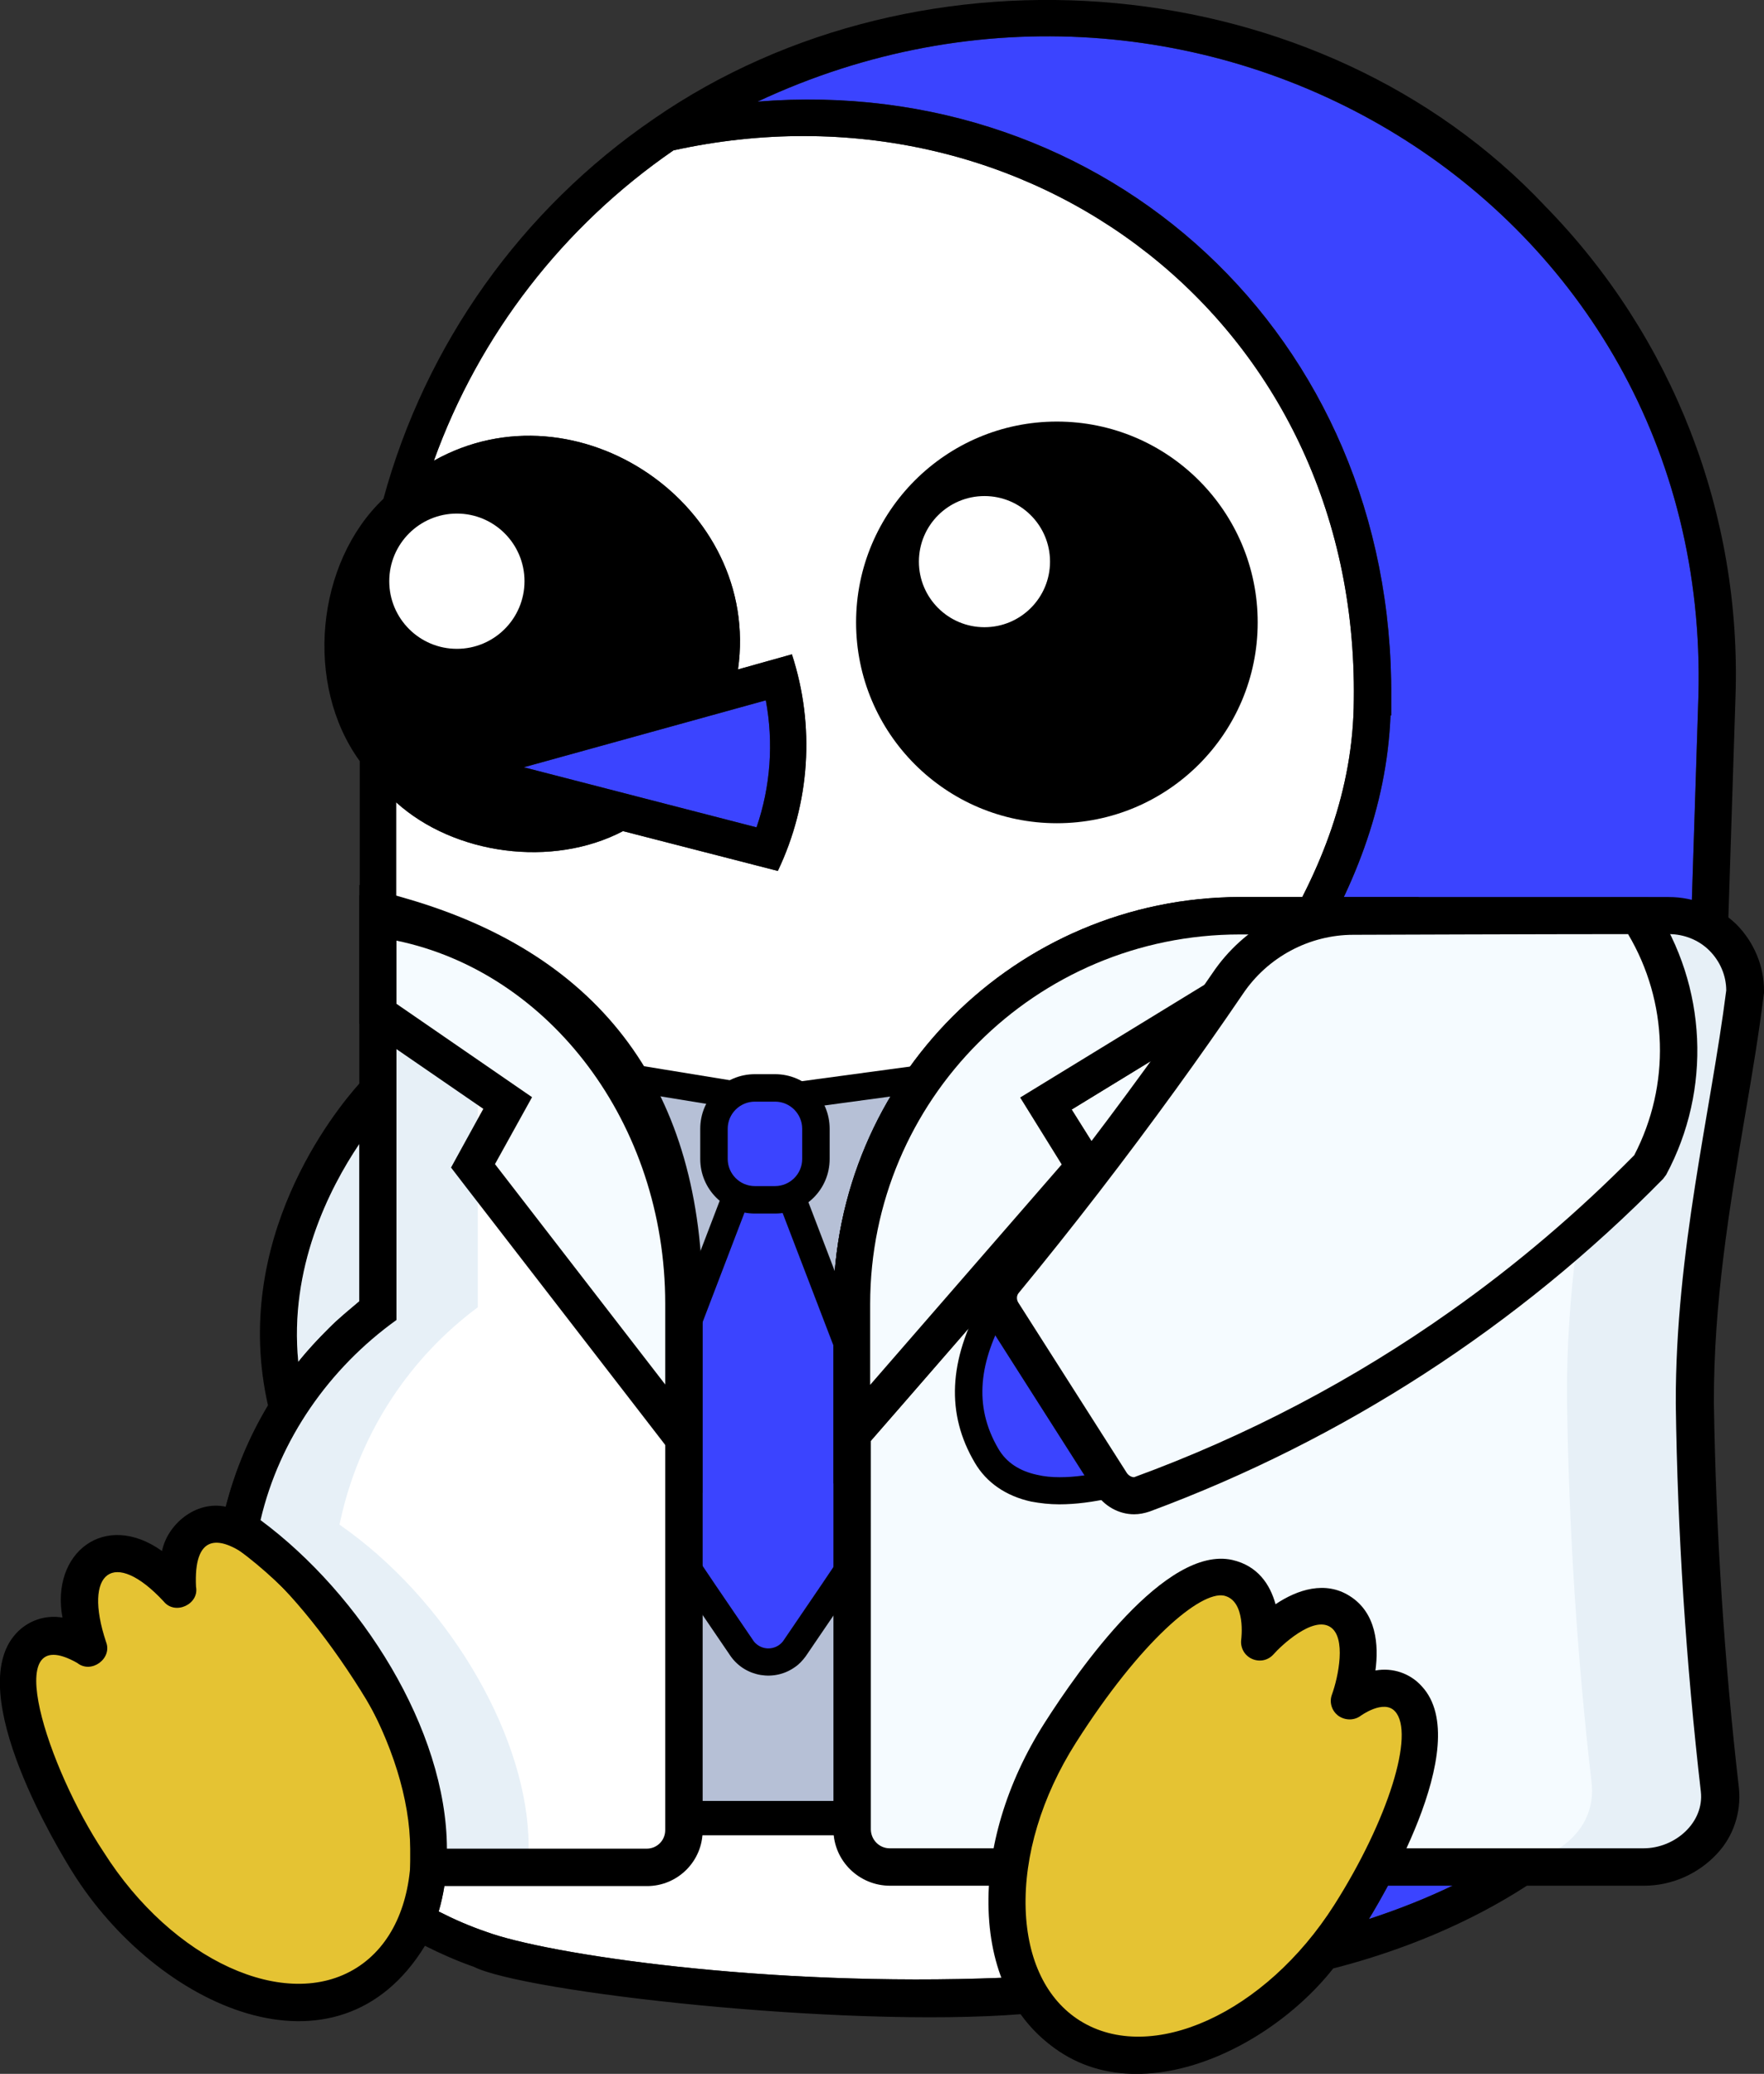 <?xml version="1.0" encoding="utf-8"?>
<!-- Generator: Adobe Illustrator 24.0.0, SVG Export Plug-In . SVG Version: 6.00 Build 0)  -->
<svg version="1.1" id="PefiDoctor" xmlns="http://www.w3.org/2000/svg" xmlns:xlink="http://www.w3.org/1999/xlink" x="0px" y="0px"
	 viewBox="0 0 513.9 604.1" style="enable-background:new 0 0 513.9 604.1;" xml:space="preserve">
<rect x="0" y="0" width="513.9" height="604.1" fill="#333333" stroke="none"/>
<style type="text/css">
	.penguin_doctor_no_crown-st0{fill:#3B44FF;}
	.penguin_doctor_no_crown-st1{fill:#E5C333;}
	.penguin_doctor_no_crown-st2{fill:#FFFFFF;}
	.penguin_doctor_no_crown-st3{fill:#B6C0D6;}
	.penguin_doctor_no_crown-st4{fill:#E7F0F7;}
	.penguin_doctor_no_crown-st5{fill:#F5FBFF;}
</style>
<g id="Color_2_">
	<path id="Color-4" class="penguin_doctor_no_crown-st0" d="M494.8,202.6c-8.2,255-8.2,255-8.2,255.2c0,12.2-2.1,24.3-6.4,35.7
		c-13.5,34.4-47.7,54.5-81.4,65.5c6.2-10.2,30-51.7,15.3-67.7c-3.4-3.8-8.5-5.5-13.4-4.6c2.1-10.2-3-24.5-15.8-24.1
		c5.5-17.1,9.8-34.6,12.9-52.3c29.6-17,53.7-34,55.8-35.5c5.7-4.1-0.5-12.9-6.3-8.8c-12.2,8.7-33.5,22.7-56.6,35.9
		c-0.4,0.2-0.8,0.4-1.1,0.6c-33.6,19.1-70.9,36.2-89.6,32.2c-4-0.9-6.8-2.7-8.5-5.7c-14.3-24.7,9.9-52,40.7-86.6
		c33.2-37.4,70.7-79.8,72.9-134h0.2c0-0.4,0-5,0-5.2c0.8-105.5-83-181.8-184.6-173.6C348.7-30.4,498.6,58.1,494.8,202.6z"/>
	<path id="Color-5" class="penguin_doctor_no_crown-st0" d="M152.6,223.5l70.5-19.5c2.3,12.3,1.4,25.1-2.7,37L152.6,223.5z"/>
</g>
<g id="Shape">
	<polygon class="penguin_doctor_no_crown-st1" points="367.1,473.3 361.6,461.2 353.6,459.6 341.2,470.6 326.6,480.8 312.5,499.8 301.4,519.5 294.1,546.8 
		296,570.8 306.7,589.2 317.3,596 338.8,598.7 366.1,589.4 392,559.5 407.9,529.1 413.4,504.2 407.3,492.8 394.7,494.4 394.5,474.9 
		384.7,467.9 372.1,470.6 	"/>
	<polygon class="penguin_doctor_no_crown-st1" points="51.8,462.9 40.3,454 31.5,452.7 24.3,459.4 24.3,470.6 21.1,477.5 8.7,479.4 5.4,485.1 5.4,497.6 
		25.7,542.4 43.7,563.9 65.2,581.8 86.8,583.2 106.8,577.8 121.4,559.5 125.1,529.1 117.5,504.2 101.1,476.7 87,459.4 73.6,447.8 
		60.9,444.1 52.3,453.6 	"/>
	<path class="penguin_doctor_no_crown-st2" d="M292.2,576.1c-69.1,2.8-133.1-6.9-150.6-13.4c-4.7-1.6-9.3-3.6-13.8-5.9c11.2-38.2-17.3-88.2-52-113.9
		c8.9-38.1,41.5-68.8,80.1-75.4c2.9-0.5,4.9-3.3,4.4-6.3l0,0c-2.2-12.3-38.5,6.3-44.9,10.4V233.7c16.9,15.3,45.5,19.2,66.1,8.4
		l45.1,11.6c9.4-19.7,10.9-42.3,4.1-63.1L215,195c6.8-47.7-46.9-84.2-88.6-60.8c13.2-36.7,37.7-68.3,69.8-90.4
		c103.2-22.7,199.6,49.7,198.2,160c-0.2,52.4-37.5,94.4-70.4,131.5c-32.3,36.4-60.2,67.8-41.9,99.2c19.4,28.1,71.7-1.4,103.3-17.2
		c-3.3,16.9-7.8,33.6-13.4,49.9c-0.1,0.1-0.2,0.1-0.3,0.2c-15.3-38.4-55.9,15.8-67,34.7C288.6,527.3,284.6,555.7,292.2,576.1z"/>
	<circle cx="307.9" cy="181.3" r="58.5"/>
	<path d="M450.2,60.1C384.6-9.7,268.7-19.4,190.5,34.6C151.9,61,124,100.2,111.7,145.3c-19.7,18.7-23.1,54.1-6.9,76.4v93.8
		c-7.3,8.1-37.7,45.7-26.7,94c-5.5,9.2-9.6,19.1-12.3,29.4c-9-1.9-17.1,5.4-18.6,12.9c-16.7-11.9-32.5,0.6-29,19.4
		c-5-0.9-10.1,0.9-13.5,4.6C-11.2,493,17.8,540,21.1,545.3c24.6,39.4,77.1,63.3,102.7,21.5c4.6,2.3,9.3,4.4,14.2,6.1
		c14.7,7.4,107.6,17.9,159.6,13.8c23.4,32.9,69.3,13.9,90.8-13.3c56.1-14.4,110.2-52,109-115.5c0-1.5,8.2-255,8.2-255
		C507.4,149.7,487.4,98.1,450.2,60.1z M152.6,223.5l70.5-19.5c2.3,12.3,1.4,25.1-2.7,37L152.6,223.5z M104.7,333.2V379
		c-3,2.6-6.2,5.1-9,8c-3.1,3.1-6.1,6.3-8.8,9.7C84.2,369.5,95.8,346.4,104.7,333.2z M103.9,573.2c-20.6,13-53.7-2.1-73.7-33.7
		c-16.2-24.3-30.7-68.1-7.7-55.1c4.1,3.3,10.3-1.3,8.4-6.1c-6.8-20.4,2.2-27.5,16.8-11.8c3.3,4.1,10.4,0.8,9.4-4.3
		c-1.4-29.8,27.4-2.6,47.9,30.1C125.1,523.8,124.5,560.2,103.9,573.2z M292.2,576.1c-69.1,2.8-133.1-6.9-150.6-13.4
		c-4.7-1.6-9.3-3.6-13.8-5.9c11.2-38.2-17.3-88.2-52-113.9c8.9-38.1,41.5-68.8,80.1-75.4c2.9-0.5,4.9-3.3,4.4-6.3l0,0
		c-2.2-12.3-38.5,6.3-44.9,10.4V233.7c16.9,15.3,45.5,19.2,66.1,8.4l45.1,11.6c9.4-19.7,10.9-42.3,4.1-63.1L215,195
		c6.8-47.7-46.9-84.2-88.6-60.8c13.2-36.7,37.7-68.3,69.8-90.4c103.2-22.7,199.6,49.7,198.2,160c-0.2,52.4-37.5,94.4-70.4,131.5
		c-32.3,36.4-60.2,67.8-41.9,99.2c19.4,28.1,71.7-1.4,103.3-17.2c-3.3,16.9-7.8,33.6-13.4,49.9c-0.1,0.1-0.2,0.1-0.3,0.2
		c-15.3-38.4-55.9,15.8-67,34.7C288.6,527.3,284.6,555.7,292.2,576.1L292.2,576.1z M388.5,555c-45.4,70.7-122.2,36-74.8-47.3
		c19.2-30.8,49.2-60.7,47.9-30.1c-0.9,5.2,6.1,8.4,9.4,4.3c2.2-2.5,11.3-11.1,16.3-8c4.7,3,2.3,14.8,0.5,19.8
		c-2,4.9,4.3,9.5,8.3,6.2C419.1,486.6,404.8,530.8,388.5,555z M494.8,202.6c-8.2,255-8.2,255-8.2,255.2c0,12.2-2.1,24.3-6.4,35.7
		c-13.5,34.4-47.7,54.5-81.4,65.5c6.2-10.2,30-51.7,15.3-67.7c-3.4-3.8-8.5-5.5-13.4-4.6c2.1-10.2-3-24.5-15.8-24.1
		c5.5-17.1,9.8-34.6,12.9-52.3c29.6-17,53.7-34,55.8-35.5c5.7-4.1-0.5-12.9-6.3-8.8c-12.2,8.7-33.5,22.7-56.6,35.9
		c-0.4,0.2-0.8,0.4-1.1,0.6c-33.6,19.1-70.9,36.2-89.6,32.2c-4-0.9-6.8-2.7-8.5-5.7c-14.3-24.7,9.9-52,40.7-86.6
		c33.2-37.4,70.7-79.8,72.9-134h0.2c0-0.4,0-5,0-5.2c0.8-105.5-83-181.8-184.6-173.6C348.7-30.4,498.6,58.1,494.8,202.6z"/>
	<circle class="penguin_doctor_no_crown-st2" cx="286.8" cy="163.6" r="19.1"/>
	<circle class="penguin_doctor_no_crown-st2" cx="133.1" cy="169.3" r="19.7"/>
	<g id="Layer_5">
		<rect x="137.6" y="340.6" class="penguin_doctor_no_crown-st3" width="166.4" height="189"/>
		<path d="M299,345.6v179H142.6v-179L299,345.6 M309,335.6H132.6v199H309V335.6z"/>
	</g>
	<path id="Color" class="penguin_doctor_no_crown-st0" d="M223.8,483.9c-3,0.1-5.8-1.4-7.6-3.8l-15-22c-0.3-0.2-0.6-0.3-0.9-0.3h-6.8c-4.9,0-8.9-3.7-8.9-8.2
		V327.4c0-4.5,4-8.1,8.9-8.1h89.7c4.9,0,8.9,3.7,8.9,8.1v122.2c0,4.5-4,8.2-8.9,8.2h-35.8c-0.3,0-0.7,0.1-0.9,0.3l-15,22
		C229.6,482.5,226.8,484,223.8,483.9z"/>
	<path d="M283.1,323.3c2.7,0,4.9,1.9,4.9,4.2v122.2c0,2.3-2.2,4.2-4.9,4.2h-35.8c-1.7,0-3.3,0.7-4.2,2.1l-3.7,5.5l-11.3,16.6
		c-1.8,2.3-5.2,2.8-7.6,0.9c-0.4-0.3-0.7-0.6-0.9-0.9l-11.3-16.6l-3.7-5.5c-1-1.3-2.6-2.1-4.2-2.1h-6.8c-2.7,0-4.9-1.9-4.9-4.2
		V327.4c0-2.3,2.2-4.2,4.9-4.2h89.5 M283.1,315.3h-89.7c-7.1,0-12.9,5.5-12.9,12.2v122.2c0,6.7,5.8,12.2,12.9,12.2h5.4l2.8,4
		l11.3,16.6c4.3,6,12.7,7.4,18.7,3.1c1.2-0.8,2.2-1.9,3.1-3.1l11.3-16.6l2.8-4h34.4c7.1,0,12.9-5.5,12.9-12.2V327.4
		C296.1,320.7,290.3,315.3,283.1,315.3L283.1,315.3z"/>
	<polygon class="penguin_doctor_no_crown-st3" points="219.9,320.7 385.9,298.3 253.3,407.9 	"/>
	<path d="M372.5,304.1L255,401.2L225.5,324L372.5,304.1 M399.2,292.5l-27.8,3.8l-147.1,19.9l-10,1.4l3.6,9.4l29.6,77.2l4,10.4
		l8.6-7.1l117.5-97.1L399.2,292.5z"/>
	<polygon class="penguin_doctor_no_crown-st3" points="142,366.8 126,304.5 225.1,320.7 191.7,407.9 	"/>
	<path d="M131.4,309.4l88.2,14.4L190,401.2l-44.4-36.7L131.4,309.4 M120.6,299.6l3,11.9l14.2,55.1l0.6,2.5l2,1.7l44.4,36.7l8.6,7.1
		l4-10.4l29.6-77.4l3.5-9.2l-9.7-1.6l-88.2-14.4L120.6,299.6L120.6,299.6z"/>
	<path id="Color-2" class="penguin_doctor_no_crown-st0" d="M219.9,316.9h5.9c6.6,0,11.9,5.3,11.9,11.9l0,0v8.8c0,6.6-5.3,11.9-11.9,11.9l0,0h-5.9
		c-6.6,0-11.9-5.3-11.9-11.9l0,0v-8.8C208,322.3,213.3,316.9,219.9,316.9L219.9,316.9z"/>
	<path d="M225.8,320.9c4.4,0,7.9,3.6,7.9,7.9v8.8c0,4.4-3.6,7.9-7.9,7.9h-5.9c-4.4,0-7.9-3.6-7.9-7.9v-8.8c0-4.4,3.6-7.9,7.9-7.9
		H225.8 M225.8,312.9h-5.9c-8.8,0-15.9,7.1-15.9,15.9v8.8c0,8.8,7.1,15.9,15.9,15.9h5.9c8.8,0,15.9-7.1,15.9-15.9v-8.8
		C241.7,320,234.6,312.9,225.8,312.9L225.8,312.9z"/>
	<path class="penguin_doctor_no_crown-st4" d="M104.7,333.2V379c-3,2.6-6.2,5.1-9,8c-3.1,3.1-6.1,6.3-8.8,9.7C84.2,369.5,95.8,346.4,104.7,333.2z"/>
	<path class="penguin_doctor_no_crown-st5" d="M259,543.9c-5.9,0-10.8-4.8-10.8-10.8V379.9c0.1-62.4,50.7-113,113.1-113.1h120.6c5.8,0,11.4,2.3,15.4,6.4
		c4.1,4.1,6.4,9.7,6.4,15.5c-1.4,11.8-3.3,23.2-5.4,35.3c-4.5,27-9.2,54.8-9,85c0.5,37.6,2.9,75.2,7.2,112.6
		c0.6,5.5-1.2,10.9-4.9,14.9c-4.3,4.8-10.5,7.5-16.9,7.5L259,543.9L259,543.9z"/>
	<path class="penguin_doctor_no_crown-st4" d="M503.8,288.6c0-5.8-2.3-11.3-6.4-15.5c-4.1-4.1-9.7-6.4-15.4-6.4h-24c2.4,1.1,4.6,2.6,6.5,4.5
		c4.1,4.1,6.4,9.7,6.4,15.5c-1.4,11.8-3.3,23.2-5.4,35.3c-4.5,27-9.2,54.8-9,85c0.5,37.6,2.9,75.2,7.2,112.6
		c0.6,5.5-1.2,10.9-4.9,14.9c-4.3,4.8-10.5,7.5-16.9,7.5H252.8c1.8,1.3,4,1.9,6.2,1.9h215.8c6.4,0,12.6-2.8,16.9-7.5
		c3.7-4,5.5-9.5,4.9-14.9c-4.3-37.4-6.7-74.9-7.2-112.6c-0.1-30.2,4.5-58.1,9-85C500.5,311.8,502.4,300.4,503.8,288.6z"/>
	<path d="M486.2,272.1c4.4,0,8.7,1.7,11.8,4.8c3.1,3.1,4.9,7.3,4.9,11.6c-4.5,35.5-14.8,75.9-14.7,120.3c0.5,37.8,3,75.6,7.3,113.1
		c1,9-7.5,16.5-16.7,16.5H259.2c-3,0-5.4-2.4-5.5-5.4V379.9c0-59.5,49.1-107.7,109.6-107.7h122.9 M486.2,261.3H363.4
		c-66.5,0-120.6,53.2-120.6,118.5v153.3c0.1,9,7.5,16.2,16.5,16.2h219.6c8.1,0,15.8-3.4,21.3-9.3c4.8-5.1,7.1-12.1,6.4-19.1
		c-4.3-37.2-6.7-74.6-7.3-112.1c-0.1-29.6,4.6-57.3,9.1-84c2.1-12.2,4-23.6,5.4-34.9l0.1-0.7v-0.7c0-7.2-3-14.2-8.1-19.3
		C500.6,264.2,493.5,261.3,486.2,261.3L486.2,261.3z"/>
	<path class="penguin_doctor_no_crown-st2" d="M124.8,543.9v-5.4c-0.1-30.7-22-69.1-52.2-91.4l-2.9-2.1l0.8-3.5c5.8-23.9,19.7-45.1,39.5-59.8V264.9l6.9,2
		c54.5,15.9,82.2,53.6,82.2,112.3v153.9c0,5.9-4.8,10.8-10.8,10.8L124.8,543.9z"/>
	<path class="penguin_doctor_no_crown-st4" d="M154,543v-5.4c-0.1-30.7-22-69.1-52.2-91.4l-2.9-2.1l0.8-3.5c5.8-23.9,19.7-45.1,39.5-59.8V275.4
		c-7.2-3.4-14.6-6.2-22.3-8.4l-6.9-2v116.9c-19.7,14.7-33.7,35.9-39.5,59.8l-0.8,3.5l2.9,2.1c30.1,22.3,52,60.7,52.2,91.4v5.4h63.6
		c1.5,0,2.9-0.3,4.3-0.9L154,543z"/>
	<path d="M115.5,272.1c49.5,14.4,78.3,48,78.3,107.1v153.9c0,3-2.4,5.4-5.4,5.4h-58.2c-0.1-34.7-25-74-54.3-95.7
		c5.5-23.6,20.1-44.3,39.6-58.3v-13.1L115.5,272.1 M104.7,257.8v113.7v7.7c-19.6,15.4-33.5,36.9-39.3,61.2l-1.6,6.9l5.7,4.2
		c28.8,21.3,49.9,58,50,87.1v10.8h69c8.9,0,16.2-7.2,16.2-16.2V379.3c0-61.3-29-100.9-86.1-117.5L104.7,257.8L104.7,257.8z"/>
	<path class="penguin_doctor_no_crown-st5" d="M137.7,339.7l10.1-18.3l-37.8-26v-28l6.5,1.4c47.9,9.9,82.6,56.7,82.6,111.1v39.4L137.7,339.7z"/>
	<path d="M115.5,274c44.5,9.2,78.3,53.1,78.3,105.8v23.5l-49.6-64.2l10.8-19.5l-39.5-27.2L115.5,274 M104.7,260.7v37.5l4.7,3.2
		l31.4,21.6l-6,10.9l-3.4,6.2l4.3,5.6l49.6,64.2l19.3,25v-55.2c0-57-36.6-106-86.9-116.4L104.7,260.7L104.7,260.7z"/>
	<path class="penguin_doctor_no_crown-st2" d="M248.2,379.9c0.1-62.4,50.7-113,113.1-113.1h32.9l-89.5,54.8l11.3,18.2l-67.9,78.1v-38H248.2z"/>
	<path d="M375,272.1l-77.8,47.6l12.1,19.5l-55.8,64.2v-23.5c0-59.5,48.2-107.7,107.7-107.7H375 M413.4,261.3h-52.1
		c-65.4,0.1-118.4,53.1-118.5,118.5v52.4l19-21.8l55.8-64.2l5.2-6l-4.2-6.8l-6.4-10.2l68.5-41.9L413.4,261.3L413.4,261.3z"/>
	<path class="penguin_doctor_no_crown-st5" d="M248.2,379.9c0.1-62.4,50.7-113,113.1-113.1h32.9l-89.5,54.8l11.3,18.2l-67.9,78.1v-38H248.2z"/>
	<path d="M375,272.1l-77.8,47.6l12.1,19.5l-55.8,64.2v-23.5c0-59.5,48.2-107.7,107.7-107.7H375 M413.4,261.3h-52.1
		c-65.4,0.1-118.4,53.1-118.5,118.5v52.4l19-21.8l55.8-64.2l5.2-6l-4.2-6.8l-6.4-10.2l68.5-41.9L413.4,261.3L413.4,261.3z"/>
	<path class="penguin_doctor_no_crown-st1" d="M308.9,504.8c-21.7,34.1-20.5,73.7,2.8,88.3s59.8-1.2,81.5-35.3c13.9-21.8,26.8-52.5,17.1-62.9
		c-6.8-7.3-17.3,0.7-17.3,0.7s7.4-19.8-2.7-26.2s-23.4,9-23.4,9s2.4-16.2-9.1-18.8C344.7,456.7,323.2,482.3,308.9,504.8z"/>
	<path d="M331.2,603.8c-7.9,0.1-15.7-2-22.4-6.2c-12.8-8.1-20.2-22.7-20.8-41.2c-0.6-17.7,5.2-37.1,16.3-54.5l0,0
		c10-15.7,35.3-51.8,54.7-47.5c7.4,1.7,11,7.1,12.6,12.9c6.4-4.3,14.5-6.9,21.6-2.4c7.8,4.9,8.5,14.3,7.5,21.7
		c5-0.9,10.1,0.8,13.5,4.6c15.9,17.1-13.1,64.1-16.5,69.4C380.5,587.7,354.2,603.8,331.2,603.8z M313.4,507.7
		c-9.9,15.6-15.1,32.8-14.6,48.4c0.5,14.9,6.1,26.4,15.8,32.5c20.7,13,54-2.1,74.1-33.7c15.7-24.7,23.6-50,17.7-56.4
		c-3.3-3.6-10,1.3-10,1.3c-1.9,1.4-4.5,1.4-6.5,0c-1.9-1.4-2.7-3.9-1.9-6.1c1.9-5.2,4.3-16.8-0.5-19.8c-5.1-3.2-14.3,5.5-16.5,8
		c-1.6,1.8-4.1,2.3-6.3,1.3c-2.2-1-3.4-3.3-3.1-5.6c0-0.1,1.5-11.3-5-12.8C349.8,463.4,332.4,477.8,313.4,507.7z"/>
	<path id="Color_1_" class="penguin_doctor_no_crown-st0" d="M308.6,434.3c-2.5,0-4.9-0.2-7.3-0.7c-6.3-1.4-10.9-4.5-13.8-9.4c-7.7-13.1-7-26.9,2.2-43.6
		c7.9-14.3,21.2-29,36.5-46c16.5-18.3,35.1-39.1,48.1-61.7l1.1-2l48.5-0.2l25.8,95.1l-5.1,3.6c-11.6,8.2-31.7,21.1-53.2,33.2
		l-0.3,0.2l-0.6,0.3c-36.8,20.6-64.2,31.1-81.6,31.1L308.6,434.3z"/>
	<path d="M420.8,274.8l24.2,89.4l-2.8,2c-11.5,8.1-31.5,21-53.1,33.1l-0.3,0.2l-0.3,0.2c-36.2,20.3-63,30.6-79.7,30.6
		c-0.1,0-0.1,0-0.2,0c-2.2,0-4.4-0.2-6.5-0.7c-5.1-1.1-8.9-3.6-11.2-7.5c-15.1-25.6,8.4-51.7,38.2-84.8
		c16.7-18.6,35.4-39.4,48.6-62.3L420.8,274.8 M427,266.7h-6.2l-43.1,0.2h-4.6l-2.3,4c-12.7,22.2-31.2,42.8-47.6,61
		c-15.5,17.2-28.8,32-37,46.7c-9.9,17.7-10.6,33.3-2.2,47.5c3.4,5.8,9.1,9.7,16.4,11.3l0,0l0,0c2.7,0.5,5.4,0.8,8.1,0.8h0.2
		c18.3,0,45.7-10.3,83.6-31.6l0.3-0.2l0.6-0.3l0.3-0.2c21.5-12.1,41.6-25.1,53.2-33.3l2.8-2l4.6-3.2l-1.5-5.4l-24.2-89.4L427,266.7
		L427,266.7z"/>
	<path class="penguin_doctor_no_crown-st5" d="M477.2,266.7c14.4,21.9,15.7,49.8,3.4,72.9c-41.6,42.4-92,75-147.6,95.6c-0.8,0.3-1.7,0.5-2.6,0.5
		c-2.7,0-5.2-1.4-6.6-3.7l-17.3-27.1l-14.3-22.4c-1.9-2.9-1.7-6.6,0.5-9.3c15.8-19.2,31.1-39,45.5-58.9c6.6-9.1,13.1-18.4,19.5-27.7
		c8.2-12.2,21.9-19.5,36.6-19.6C394.2,267,452.9,266.8,477.2,266.7"/>
	<path d="M330.4,441.1c-4.5,0-8.7-2.4-11.2-6.2l-31.6-49.6c-3.1-4.8-2.8-11.2,0.9-15.6c15.7-19.1,30.9-38.8,45.3-58.6
		c6.5-9,13-18.3,19.4-27.6c9.2-13.7,24.6-21.9,41.1-21.9c1.8,0,59.1-0.2,83-0.2h2.9l1.6,2.4c15.5,23.5,16.9,53.6,3.6,78.4l-0.9,1.2
		c-42.1,42.9-93.2,76-149.6,96.9C333.4,440.8,331.9,441.1,330.4,441.1z M474.3,272.1c-25.4,0-78.3,0.2-80,0.2
		c-12.9,0-25,6.5-32.2,17.2c-6.4,9.4-13,18.8-19.6,27.9c-14.5,20-29.8,39.9-45.7,59.2c-0.7,0.8-0.7,2-0.1,2.9l31.6,49.6
		c0.5,0.7,1.3,1.2,2.1,1.2c32.8-12,63.9-28.3,92.4-48.5c19.1-13.5,36.9-28.7,53.3-45.3C486.7,316.1,486,291.8,474.3,272.1z"/>
</g>
</svg>

